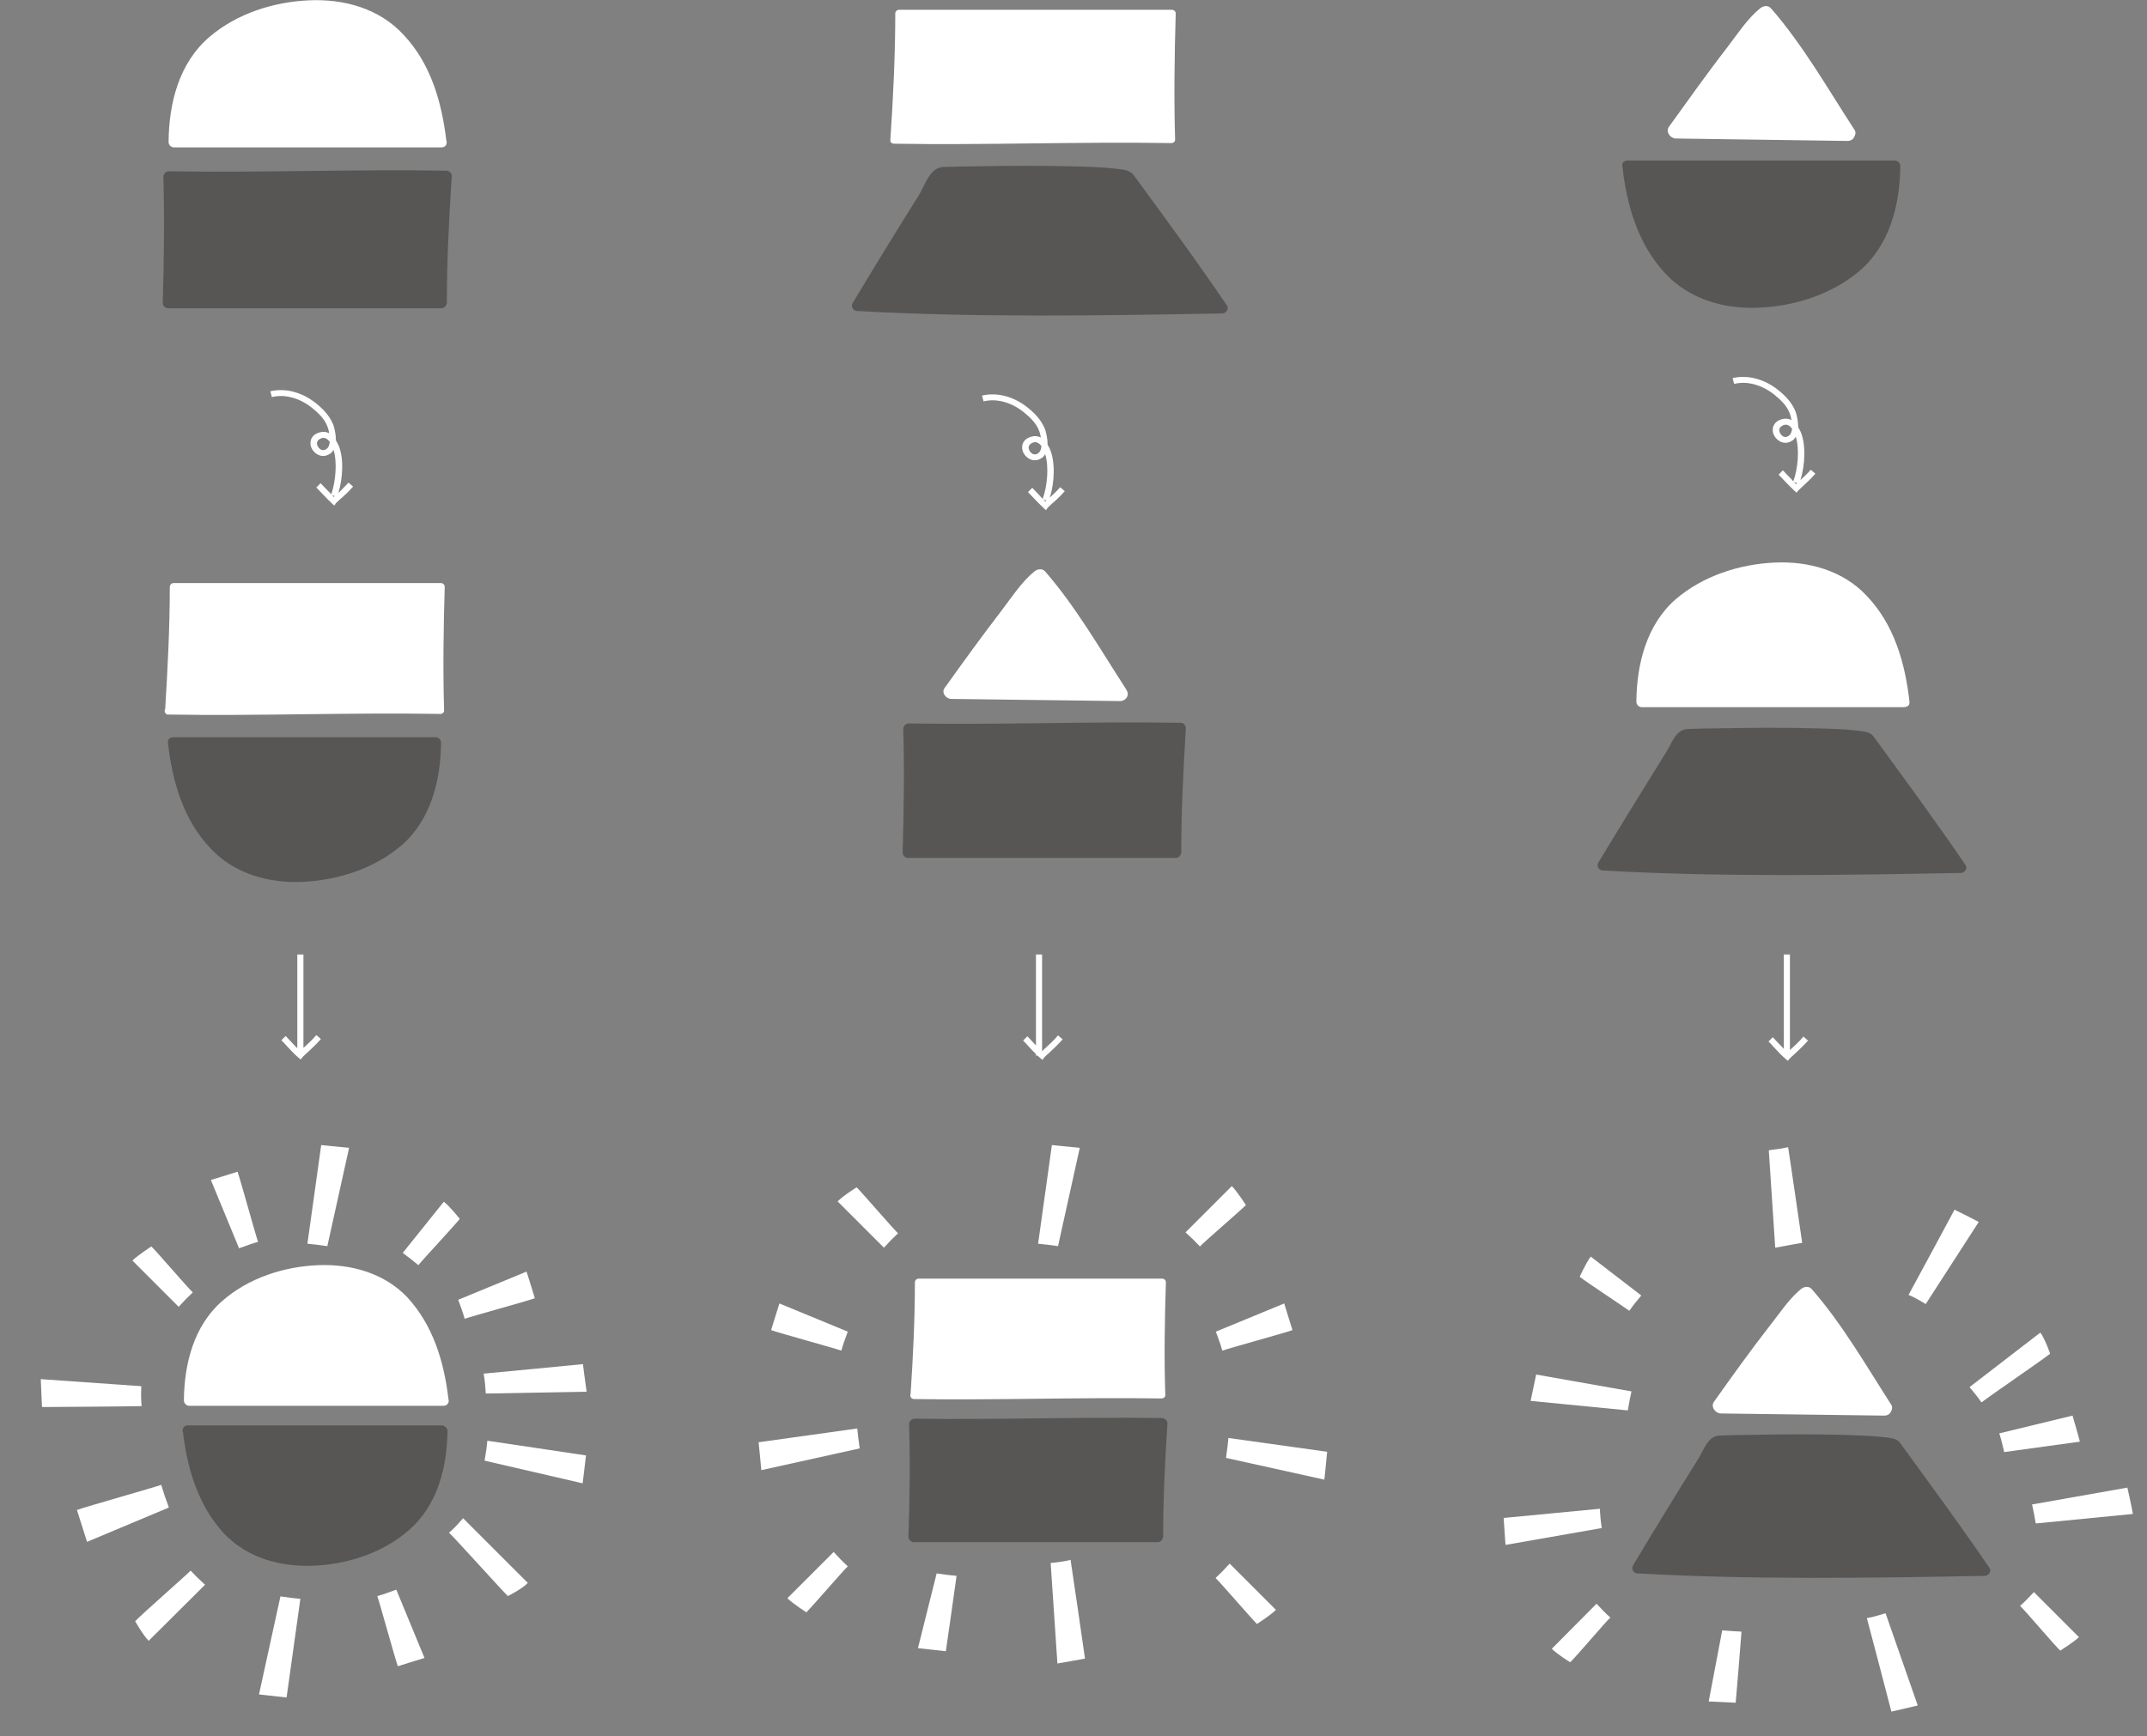 <?xml version="1.0" encoding="utf-8"?>
<!-- Generator: Adobe Illustrator 17.1.0, SVG Export Plug-In . SVG Version: 6.00 Build 0)  -->
<!DOCTYPE svg PUBLIC "-//W3C//DTD SVG 1.1//EN" "http://www.w3.org/Graphics/SVG/1.1/DTD/svg11.dtd">
<svg version="1.1" id="Layer_1" xmlns="http://www.w3.org/2000/svg" xmlns:xlink="http://www.w3.org/1999/xlink" x="0px" y="0px"
	 viewBox="0 0 700.5 566.6" enable-background="new 0 0 700.5 566.6" xml:space="preserve">
<rect x="0" y="0" width="700.5" height="566.6" fill="#808080" stroke="none"/>
<g>
	<path fill="#575655" d="M146.7,56.1c-0.3-0.2-0.6-0.4-1.1-0.4c-30.2-0.5-60.3,0.7-90.5,0.2c-0.9,0-1.8,0.8-1.8,1.8
		c0.4,13.7,0.2,27.4-0.2,41.1c0,1,0.8,1.8,1.8,1.8c29.7,0,59.4,0,89.1,0c1,0,1.7-0.8,1.8-1.8c0-13.8,0.7-27.5,1.6-41.3
		C147.4,56.8,147.1,56.3,146.7,56.1z"/>
	<path fill="#575655" d="M529.4,54.7c1.4,12.5,5.1,25,13.8,34.4c7.9,8.6,19.5,11.9,30.9,11.3c11.6-0.5,23.6-4.4,32.5-11.9
		c10-8.5,13.3-21.7,13.4-34.3c0-1-0.8-1.8-1.8-1.8c-29.1,0-58.2,0-87.2,0c-0.6,0-1,0.2-1.3,0.5c-0.3,0.2-0.4,0.6-0.4,1
		C529.3,54.2,529.3,54.5,529.4,54.7z"/>
	<path fill="#575655" d="M369.7,56.9c-0.2-0.2-0.4-0.4-0.6-0.5c-1.5-1.2-4-1.2-5.7-1.4c-4.4-0.5-8.8-0.6-13.2-0.7
		c-10.8-0.3-21.7-0.2-32.5,0c-3.3,0-6.6,0.1-9.9,0.2c-4.4,0.1-6,5.9-8,9.2c-7.3,11.6-14.5,23.4-21.6,35.2c-0.7,1.2,0.2,2.6,1.5,2.6
		c39.6,2.2,79.5,1.5,119.1,0.8c1.2,0,2.3-1.5,1.5-2.6C390.5,85.2,380.1,71.1,369.7,56.9z"/>
	<path fill="#575655" d="M98.7,287.8c11.6-0.5,23.6-4.4,32.4-12c9.5-8.3,12.7-21.2,12.8-33.4c0-1-0.8-1.8-1.8-1.8
		c-28.5,0-57,0-85.5,0c-0.4,0-0.8,0.1-1.1,0.3c-0.5,0.2-0.8,0.7-0.7,1.5c1.4,12.6,5,25.2,14,34.6C76.5,285.2,87.7,288.3,98.7,287.8z
		"/>
	<path fill="#575655" d="M385.2,235.9c-29.6-0.5-59.1,0.7-88.7,0.2c-0.9,0-1.8,0.8-1.8,1.8c0.4,13.4,0.2,26.8-0.2,40.3
		c0,1,0.8,1.8,1.8,1.8c29.1,0,58.2,0,87.3,0c1,0,1.7-0.8,1.8-1.8c0-13.5,0.7-27,1.5-40.5c0-0.5-0.2-1-0.4-1.2
		C386.2,236.1,385.8,235.9,385.2,235.9z"/>
	<path fill="#575655" d="M639.8,284.9c1.2,0,2.3-1.5,1.5-2.6c-9.7-14.2-19.9-28.1-30-41.9c0,0,0,0-0.1-0.1c-0.1-0.1-0.1-0.2-0.2-0.3
		c-1.3-1.3-3.8-1.4-5.5-1.6c-4.3-0.5-8.7-0.6-13-0.7c-10.6-0.3-21.1-0.2-31.7,0c-3.3,0-6.5,0.1-9.8,0.2c-4.3,0.1-5.2,4.1-7.4,7.6
		c-7.4,11.9-14.8,23.9-22.1,36c-0.7,1.2,0.2,2.6,1.5,2.6C561.8,286.3,600.9,285.6,639.8,284.9z"/>
	<path fill="#575655" d="M380.4,463.4c-0.3-0.3-0.7-0.6-1.3-0.6c-26.9-0.4-53.8,0.6-80.7,0.2c-0.9,0-1.8,0.8-1.8,1.8
		c0.4,12.2,0.2,24.4-0.2,36.7c0,1,0.8,1.8,1.8,1.8c26.5,0,53,0,79.5,0c1,0,1.7-0.8,1.8-1.8c0-12.3,0.6-24.6,1.4-36.8
		C380.9,464.1,380.7,463.7,380.4,463.4z"/>
	<path fill="#575655" d="M649.1,511.7c-9.4-13.8-19.3-27.2-29.1-40.7c0,0,0,0,0,0c-0.1-0.1-0.2-0.2-0.3-0.4
		c-1.3-1.4-3.9-1.4-5.6-1.6c-4.1-0.5-8.3-0.5-12.4-0.7c-10.3-0.3-20.6-0.2-30.9,0c-3.2,0-6.4,0.1-9.6,0.2c-4,0.1-5.1,4.4-7.1,7.6
		c-7.2,11.5-14.3,23.1-21.3,34.8c-0.7,1.2,0.2,2.6,1.5,2.6c37.7,2.1,75.6,1.5,113.3,0.8C648.8,514.3,649.9,512.8,649.1,511.7z"/>
	<path fill="#575655" d="M144.1,465.2c-27.6,0-55.3,0-82.9,0c-0.5,0-1,0.2-1.2,0.5c0,0,0,0,0,0c0,0,0,0,0,0
		c-0.2,0.2-0.3,0.5-0.4,0.8c-0.1,0.3,0,0.6,0.1,0.9c1.4,12,5,24,13.4,33.1c7.5,7.9,18.3,10.9,28.9,10.5c11.3-0.4,23-4.2,31.5-11.7
		c9.3-8.1,12.4-20.6,12.5-32.4C145.9,466,145.1,465.2,144.1,465.2z"/>
</g>
<g>
	<path fill="#FFFFFF" d="M56.8,48.1c29.1,0,58.2,0,87.2,0c0.4,0,0.6-0.1,0.9-0.2c0.4-0.2,0.8-0.6,0.8-1.2c0.1-0.3,0-0.7-0.1-1
		c-1.5-12.5-5.1-24.9-13.8-34.2c-7.9-8.7-19.5-11.9-30.9-11.4C89.3,0.6,77.3,4.4,68.4,12c-10,8.5-13.3,21.7-13.4,34.3
		C55,47.3,55.8,48.1,56.8,48.1z"/>
	<path fill="#FFFFFF" d="M546.7,45.2c18.7,0.3,37.4,0.5,56.1,0.8c1.2,0,2-0.7,2.3-1.6c0.4-0.7,0.4-1.5-0.2-2.3
		c-8.6-13.2-16.7-27.5-27.1-39.4c-1-1.1-2.5-0.8-3.5,0c-4.2,3.4-7.4,8.4-10.7,12.7c-6.6,8.5-12.8,17.3-19.1,26
		C543.4,43,544.9,45.1,546.7,45.2z"/>
	<path fill="#FFFFFF" d="M382.4,3.2c-29.7,0-59.4,0-89.1,0c-0.7,0-1.2,0.6-1.2,1.2c0,13.8-0.7,27.5-1.6,41.3
		c-0.1,0.8,0.6,1.2,1.2,1.2c0,0,0,0,0,0c30.2,0.5,60.3-0.7,90.5-0.2c0.7,0,1.3-0.6,1.2-1.2c-0.4-13.7-0.2-27.4,0.2-41.1
		C383.6,3.7,383,3.2,382.4,3.2z"/>
	<path fill="#FFFFFF" d="M54,232.8C54,232.8,54,232.8,54,232.8C54,232.9,54,232.9,54,232.8c0.2,0.2,0.3,0.3,0.4,0.3c0,0,0,0,0,0
		c0.1,0,0.1,0.1,0.2,0.1c0,0,0.1,0,0.1,0c0.1,0,0.1,0,0.2,0c0,0,0,0,0.1,0c29.6,0.5,59.1-0.7,88.7-0.2c0.7,0,1.3-0.6,1.2-1.2
		c-0.4-13.4-0.2-26.8,0.2-40.3c0-0.7-0.6-1.2-1.2-1.2c-29.1,0-58.2,0-87.3,0c-0.7,0-1.2,0.6-1.2,1.2c0,13.3-0.7,26.6-1.5,39.9
		C53.6,231.9,53.7,232.4,54,232.8z"/>
	<path fill="#FFFFFF" d="M310.3,228.1c18.3,0.2,36.7,0.5,55,0.7c0.2,0,0.3,0,0.5,0c0.5-0.1,0.9-0.3,1.2-0.5c0.8-0.6,1.3-1.7,0.7-2.8
		c-0.1-0.3-0.3-0.6-0.5-0.9c-8.3-12.8-16.2-26.6-26.2-38.1c-1-1.1-2.5-0.8-3.5,0c-4.3,3.5-7.6,8.7-10.9,13
		c-6.3,8.2-12.3,16.5-18.3,24.9C307,225.9,308.5,228,310.3,228.1z"/>
	<path fill="#FFFFFF" d="M622.1,230.6c0.6-0.2,1-0.7,0.9-1.6c-1.4-12.6-5-25.2-14-34.6c-7.7-8.2-18.9-11.3-29.9-10.8
		c-11.6,0.5-23.6,4.4-32.4,12c-9.5,8.3-12.7,21.2-12.8,33.4c0,1,0.8,1.8,1.8,1.8c28.5,0,57,0,85.5,0
		C621.5,230.8,621.8,230.7,622.1,230.6z"/>
	<path fill="#FFFFFF" d="M379.2,417.3c-26.5,0-53,0-79.5,0c-0.7,0-1.2,0.6-1.2,1.2c0,12.2-0.6,24.4-1.4,36.4
		c-0.3,0.7,0.1,1.7,1.2,1.7c26.9,0.4,53.8-0.6,80.7-0.2c0.7,0,1.3-0.6,1.2-1.2c-0.4-12.2-0.2-24.4,0.2-36.7
		C380.4,417.8,379.8,417.3,379.2,417.3z"/>
	<path fill="#FFFFFF" d="M401.9,387.1l-15.1,15.1c2.2,2,3.1,2.9,4.7,4.6c1.6-1.7,12.9-11.4,15-13.5
		C406.5,393.3,403.7,388.9,401.9,387.1z"/>
	<path fill="#FFFFFF" d="M398.8,440.8c2.2-0.8,20.1-5.7,22.9-6.7c0,0-2-6.3-2.7-8.7l-22.3,9.2C397.7,437.4,398.2,438.6,398.8,440.8z
		"/>
	<path fill="#FFFFFF" d="M400,475.8l32.1,7.1c0.3-2.6,0.9-9.1,0.9-9.1c-2.9-0.4-29.9-4.2-32.2-4.5
		C400.6,471.6,400.4,472.9,400,475.8z"/>
	<path fill="#FFFFFF" d="M279.5,387.5c0,0-4.4,2.7-6.2,4.6l15.1,15.1c2-2.2,2.9-3.1,4.6-4.7C291.3,400.9,281.6,389.6,279.5,387.5z"
		/>
	<path fill="#FFFFFF" d="M352.3,374.6c-2.6-0.2-9.1-0.9-9.1-0.9c-0.4,2.9-4.2,29.9-4.5,32.2c2.3,0.2,3.6,0.4,6.5,0.8L352.3,374.6z"
		/>
	<path fill="#FFFFFF" d="M396.6,515c1.7,1.6,11.4,12.9,13.5,15c0,0,4.4-2.8,6.2-4.6l-15.1-15.1C399.2,512.5,398.3,513.4,396.6,515z"
		/>
	<path fill="#FFFFFF" d="M276.6,434.6l-22.3-9.2c-0.8,2.4-2.7,8.7-2.7,8.7c2.8,1,20.7,5.9,22.9,6.7
		C275.1,438.6,275.6,437.4,276.6,434.6z"/>
	<path fill="#FFFFFF" d="M247.5,470.7c0,0,0.7,6.6,0.9,9.1l32.1-7.1c-0.4-2.9-0.6-4.2-0.8-6.5C277.4,466.5,250.4,470.3,247.5,470.7z
		"/>
	<path fill="#FFFFFF" d="M272,506.5l-15.1,15.1c1.8,1.8,6.2,4.6,6.2,4.6c2.1-2.1,11.8-13.4,13.5-15C274.9,509.6,274,508.7,272,506.5
		z"/>
	<path fill="#FFFFFF" d="M299.5,537.9c2.6,0.3,9.1,1,9.1,1c0.3-2.2,3.3-22.8,3.5-24.6c-2.3-0.2-3.6-0.4-6.5-0.8L299.5,537.9z"/>
	<path fill="#FFFFFF" d="M342.8,510.1l2.2,32.8c2.5-0.4,9-1.6,9-1.6c-0.4-2.9-4.3-29.8-4.7-32.2C347,509.6,345.8,509.8,342.8,510.1z
		"/>
	<path fill="#FFFFFF" d="M561.4,461.3c17.8,0.2,35.6,0.5,53.4,0.7c1.2,0,2-0.7,2.3-1.6c0.3-0.6,0.4-1.4-0.2-2.2
		c-8.1-12.6-15.9-26.2-25.8-37.5c-1-1.1-2.5-0.8-3.5,0c-4,3.3-7,8-10.2,12c-6.3,8.1-12.3,16.5-18.2,24.8
		C558.1,459.1,559.6,461.2,561.4,461.3z"/>
	<path fill="#FFFFFF" d="M665.7,434.9l-23.1,17.8c1.8,2.2,2.6,3.1,3.9,5c2.5-2,19.2-13.4,22.4-15.9
		C668.9,441.8,667.2,436.9,665.7,434.9z"/>
	<path fill="#FFFFFF" d="M664.2,497.2l31.7-3.1c-0.4-2.4-1.8-8.6-1.8-8.6c-2.8,0.5-28.8,5.1-31.1,5.5
		C663.5,493.2,663.7,494.4,664.2,497.2z"/>
	<path fill="#FFFFFF" d="M676.2,462c-2.2,0.5-22.1,5.4-23.9,5.8c0.7,2.2,1,3.4,1.6,6.1l24.7-3.4C678,468.1,676.2,462,676.2,462z"/>
	<path fill="#FFFFFF" d="M637.7,394.8c-1.3,2.5-13.9,25.8-15,27.8c2.1,0.9,3.1,1.5,5.6,3l17.3-26.8
		C643.4,397.6,637.7,394.8,637.7,394.8z"/>
	<path fill="#FFFFFF" d="M515.4,416.7c2.3,1.8,14.3,9.7,16.2,11.1c1.3-1.9,2.1-2.8,3.9-5L519,410.1
		C517.5,412.1,515.4,416.7,515.4,416.7z"/>
	<path fill="#FFFFFF" d="M499.4,457.2l31.7,3.1c0.5-2.8,0.7-4,1.2-6.2c-2.3-0.4-28.3-5-31.1-5.5
		C501.2,448.6,499.9,454.9,499.4,457.2z"/>
	<path fill="#FFFFFF" d="M522,492.4c-2.3,0.2-28.5,2.7-31.4,3c0,0,0.4,6.4,0.6,8.8l31.4-5.5C522.2,495.9,522.1,494.7,522,492.4z"/>
	<path fill="#FFFFFF" d="M609.1,528.1c0.6,2.2,7.3,27.7,8,30.5c0,0,6.2-1.4,8.6-2l-10.5-30.1C612.5,527.3,611.3,527.7,609.1,528.1z"
		/>
	<path fill="#FFFFFF" d="M659.1,524.1c1.7,1.6,11,12.6,13.1,14.6c0,0,4.3-2.7,6.1-4.4l-14.7-14.7
		C661.6,521.7,660.8,522.6,659.1,524.1z"/>
	<path fill="#FFFFFF" d="M520.9,523.4l-14.6,14.7c1.8,1.8,6,4.4,6,4.4c2.1-2,11.4-13,13.1-14.6C523.7,526.4,522.9,525.5,520.9,523.4
		z"/>
	<path fill="#FFFFFF" d="M557.5,555.3c2.5,0.1,8.8,0.4,8.8,0.4c0.2-2.1,1.8-21.5,1.9-23.2c-2.3-0.1-3.5-0.2-6.3-0.4L557.5,555.3z"/>
	<path fill="#FFFFFF" d="M577.1,375.4l2.1,31.8c2.5-0.5,8.8-1.6,8.8-1.6c-0.4-2.8-4.2-28.9-4.6-31.2
		C581.2,374.9,580,375,577.1,375.4z"/>
	<path fill="#FFFFFF" d="M131.4,408.9c2.3,1.7,3.3,2.5,5.1,4c1.5-1.9,11.7-12.8,13.5-15.1c0,0-3.2-4.1-5.2-5.6L131.4,408.9z"/>
	<path fill="#FFFFFF" d="M151.6,430.4c2.2-0.8,20.1-5.7,22.9-6.7c0,0-1.9-6.3-2.7-8.7l-22.3,9.2C150.5,427,151,428.2,151.6,430.4z"
		/>
	<path fill="#FFFFFF" d="M157.8,448.3c0.4,2.3,0.5,3.6,0.7,6.5l32.9-0.6c-0.4-2.5-1.2-9-1.2-9C187.3,445.5,160.2,448.1,157.8,448.3z
		"/>
	<path fill="#FFFFFF" d="M158.1,476.7l32,7.4c0.3-2.6,1.1-9.1,1.1-9.1c-2.9-0.4-29.8-4.5-32.2-4.8
		C158.8,472.5,158.6,473.8,158.1,476.7z"/>
	<path fill="#FFFFFF" d="M62.2,512.6c-2,2-15.6,13.9-18.1,16.5c0,0,2.6,4.6,4.4,6.4l18.4-18.3C64.7,515.2,63.8,514.3,62.2,512.6z"/>
	<path fill="#FFFFFF" d="M52.6,484.6c-2.8,1-24.2,7-27.5,8.2c0,0,2.4,7.6,3.3,10.4L55.1,492C53.9,488.7,53.4,487.3,52.6,484.6z"/>
	<path fill="#FFFFFF" d="M46.1,452.4l-32.8-2.3c0.1,2.6,0.4,9.1,0.4,9.1c3,0,30.1-0.2,32.5-0.3C46,456.6,46,455.3,46.1,452.4z"/>
	<path fill="#FFFFFF" d="M62.9,421.8c-1.7-1.6-11.4-12.9-13.5-15c0,0-4.4,2.8-6.2,4.6l15.1,15.1C60.3,424.3,61.2,423.4,62.9,421.8z"
		/>
	<path fill="#FFFFFF" d="M78,407.4c2.8-1,4-1.5,6.2-2.1c-0.8-2.2-5.7-20.1-6.7-22.9c0,0-6.3,2-8.7,2.7L78,407.4z"/>
	<path fill="#FFFFFF" d="M113.9,374.6c-2.6-0.2-9.1-0.9-9.1-0.9c-0.4,2.9-4.2,29.9-4.5,32.2c2.3,0.2,3.6,0.4,6.5,0.8L113.9,374.6z"
		/>
	<path fill="#FFFFFF" d="M146.5,500.2c2.4,2.3,16.3,17.8,19.2,20.7c0,0,4.8-2.4,6.5-4.3l-21.1-21.1
		C149.1,497.7,148.3,498.7,146.5,500.2z"/>
	<path fill="#FFFFFF" d="M123.1,520.9c0.8,2.2,5.7,20.1,6.7,22.9c0,0,6.3-2,8.7-2.7l-9.2-22.3C126.5,519.8,125.3,520.3,123.1,520.9z
		"/>
	<path fill="#FFFFFF" d="M84.5,553c2.5,0.3,9,1,9,1c0.4-2.9,4.2-29.9,4.5-32.2c-2.3-0.2-3.6-0.4-6.5-0.8L84.5,553z"/>
	<path fill="#FFFFFF" d="M146.3,456.5c-1.4-12-5-24-13.4-33.1c-7.5-7.9-18.3-10.9-28.9-10.5c-11.3,0.4-23,4.2-31.5,11.7
		c-9.3,8.1-12.4,20.6-12.5,32.4c0,1,0.8,1.8,1.8,1.8c27.6,0,55.3,0,82.9,0c0.8,0,1.3-0.4,1.5-0.9c0.1-0.2,0.2-0.3,0.2-0.5
		C146.4,457.1,146.4,456.8,146.3,456.5z"/>
	<path fill="#FFFFFF" d="M106.8,160c-0.7-0.7-1.4-1.5-2.2-2.3l-1.4,1.4c0.8,0.8,1.5,1.6,2.2,2.3c1.1,1.1,2.1,2.2,3,3l0.7,0.6
		l0.5-0.8c0.4-0.4,0.9-0.8,1.4-1.3c1.3-1.1,2.8-2.5,4.2-4.1l-1.5-1.3c-1.1,1.2-2.3,2.4-3.3,3.4c1.5-4.9,1.9-12-0.2-16.1
		c-0.2-0.3-0.4-0.7-0.6-1.1c0-1.8-0.4-3.6-0.8-4.9c-0.9-2.3-2.4-4.4-5-6.6c-4.7-4.1-10.5-5.7-15.6-4.5l0.5,1.9
		c4.4-1.1,9.6,0.4,13.8,4.1c2.3,1.9,3.7,3.7,4.4,5.7c0.2,0.5,0.4,1.3,0.5,2c-0.2-0.1-0.5-0.2-0.7-0.3c-1-0.3-2.1-0.2-3.2,0.3
		c-1.4,0.6-2.2,1.8-2.2,3.1c-0.1,1.4,0.8,2.9,2.1,3.7c1.2,0.8,2.7,0.8,3.9,0.1c0.7-0.3,1.2-0.9,1.5-1.5c1.3,4,0.7,10.4-0.7,14.5
		C107.7,160.9,107.3,160.5,106.8,160z M106.4,146.6c-0.8,0.5-1.5,0.3-1.9,0c-0.7-0.5-1.1-1.3-1.1-2c0.1-0.6,0.4-1.1,1.1-1.4
		c0.3-0.2,0.7-0.3,1-0.3c0.2,0,0.4,0,0.6,0.1c0.5,0.1,1,0.6,1.5,1.2C107.5,145.3,107.1,146.2,106.4,146.6z M109.2,161.9
		c-0.1,0.1-0.2,0.2-0.3,0.3c-0.2-0.2-0.4-0.4-0.5-0.6L109.2,161.9z"/>
	<path fill="#FFFFFF" d="M583.9,155.8c-0.7-0.7-1.4-1.5-2.2-2.3l-1.4,1.4c0.8,0.8,1.5,1.6,2.2,2.3c1.1,1.1,2.1,2.2,3,3l0.7,0.6
		l0.5-0.7c0.4-0.4,0.9-0.8,1.4-1.3c1.3-1.2,2.8-2.6,4.2-4.2l-1.5-1.3c-1.1,1.3-2.3,2.4-3.4,3.4c1.6-4.9,1.9-12.1-0.1-16.2
		c-0.2-0.3-0.4-0.7-0.6-1.1c0-1.8-0.4-3.6-0.8-4.9c-0.9-2.3-2.4-4.4-5-6.6c-4.7-4.1-10.5-5.7-15.6-4.5l0.5,1.9
		c4.4-1.1,9.6,0.4,13.8,4.1c2.3,1.9,3.7,3.7,4.4,5.7c0.2,0.5,0.4,1.3,0.5,2c-0.2-0.1-0.5-0.2-0.7-0.3c-1-0.3-2.1-0.2-3.2,0.3
		c-1.4,0.6-2.2,1.8-2.2,3.1c-0.1,1.4,0.8,2.9,2.1,3.7c1.2,0.8,2.7,0.8,3.9,0.1c0.7-0.3,1.2-0.9,1.5-1.5c1.3,4.1,0.7,10.5-0.8,14.6
		C584.8,156.7,584.3,156.2,583.9,155.8z M583.5,142.3c-0.8,0.5-1.5,0.3-1.9,0c-0.7-0.5-1.1-1.3-1.1-2c0.1-0.6,0.4-1.1,1.1-1.4
		c0.3-0.2,0.7-0.3,1-0.3c0.2,0,0.4,0,0.6,0.1c0.5,0.1,1,0.6,1.5,1.2C584.6,141,584.2,141.9,583.5,142.3z M586.4,157.7
		c-0.1,0.1-0.3,0.2-0.4,0.3c-0.2-0.2-0.5-0.5-0.7-0.7L586.4,157.7z"/>
	<path fill="#FFFFFF" d="M338.5,344.5c0.3,0.3,0.6,0.5,0.9,0.8l0.7,0.6l0.7-0.9c0.3-0.3,0.8-0.8,1.4-1.3c1.3-1.2,3-2.8,4.5-4.5
		l-1.5-1.3c-1.4,1.7-3.1,3.2-4.4,4.4c-0.3,0.3-0.6,0.6-0.8,0.8v-31.6h-2v29.7c-0.4-0.4-0.7-0.8-1.1-1.2c-0.6-0.6-1.1-1.2-1.7-1.8
		l-1.4,1.4c0.6,0.6,1.2,1.2,1.7,1.8c0.9,1,1.7,1.8,2.5,2.6v0.5H338.5z"/>
	<path fill="#FFFFFF" d="M582,311.5v30.8c-0.6-0.6-1.2-1.3-1.9-2c-0.6-0.6-1.1-1.2-1.7-1.8l-1.4,1.4c0.6,0.6,1.2,1.2,1.7,1.8
		c1.4,1.5,2.6,2.8,3.9,3.9l0.7,0.6l0.7-0.8c0.3-0.3,0.8-0.8,1.4-1.3c1.3-1.2,3-2.8,4.5-4.5l-1.5-1.3c-1.4,1.7-3.1,3.2-4.4,4.4v-31.2
		H582z"/>
	<path fill="#FFFFFF" d="M342.4,146.2c-0.2-0.3-0.4-0.7-0.6-1.1c0-1.8-0.4-3.6-0.8-4.9c-0.9-2.3-2.4-4.4-5-6.6
		c-4.7-4.1-10.5-5.7-15.6-4.5l0.5,1.9c4.4-1.1,9.6,0.4,13.8,4.1c2.3,1.9,3.7,3.7,4.4,5.7c0.2,0.5,0.4,1.3,0.5,2
		c-0.2-0.1-0.5-0.2-0.7-0.3c-1-0.3-2.1-0.2-3.2,0.3c-1.4,0.6-2.2,1.8-2.2,3.1c-0.1,1.4,0.8,2.9,2.1,3.7c1.2,0.8,2.7,0.8,3.9,0.1
		c0.7-0.3,1.2-0.9,1.5-1.5c1.3,4.1,0.7,10.5-0.8,14.6c-0.4-0.4-0.8-0.8-1.2-1.3c-0.7-0.7-1.4-1.5-2.2-2.3l-1.4,1.4
		c0.8,0.8,1.5,1.6,2.2,2.3c1.1,1.1,2.1,2.2,3,3l0.7,0.6l0.5-0.8c0.4-0.4,0.9-0.8,1.4-1.3c1.3-1.1,2.8-2.5,4.2-4.1l-1.5-1.3
		c-1.1,1.3-2.3,2.4-3.4,3.4C344.1,157.6,344.4,150.4,342.4,146.2z M338.6,148c-0.8,0.5-1.5,0.3-1.9,0c-0.7-0.5-1.1-1.3-1.1-2
		c0.1-0.6,0.4-1.1,1.1-1.4c0.3-0.2,0.7-0.3,1-0.3c0.2,0,0.4,0,0.6,0.1c0.5,0.1,1,0.6,1.5,1.2C339.7,146.7,339.3,147.6,338.6,148z
		 M341.1,163.7c-0.2-0.2-0.5-0.5-0.7-0.7l1,0.4C341.3,163.5,341.2,163.6,341.1,163.7z"/>
	<path fill="#FFFFFF" d="M97,311.5v30.6c-0.7-0.7-1.4-1.4-2.1-2.2c-0.6-0.6-1.1-1.2-1.7-1.8l-1.4,1.4c0.6,0.6,1.2,1.2,1.7,1.8
		c1.4,1.5,2.6,2.8,3.9,3.9l0.7,0.6l0.7-0.9c0.3-0.3,0.8-0.8,1.4-1.3c1.3-1.2,3-2.8,4.5-4.5l-1.5-1.3c-1.3,1.6-2.9,3-4.2,4.2v-30.5
		H97z"/>
</g>
</svg>

